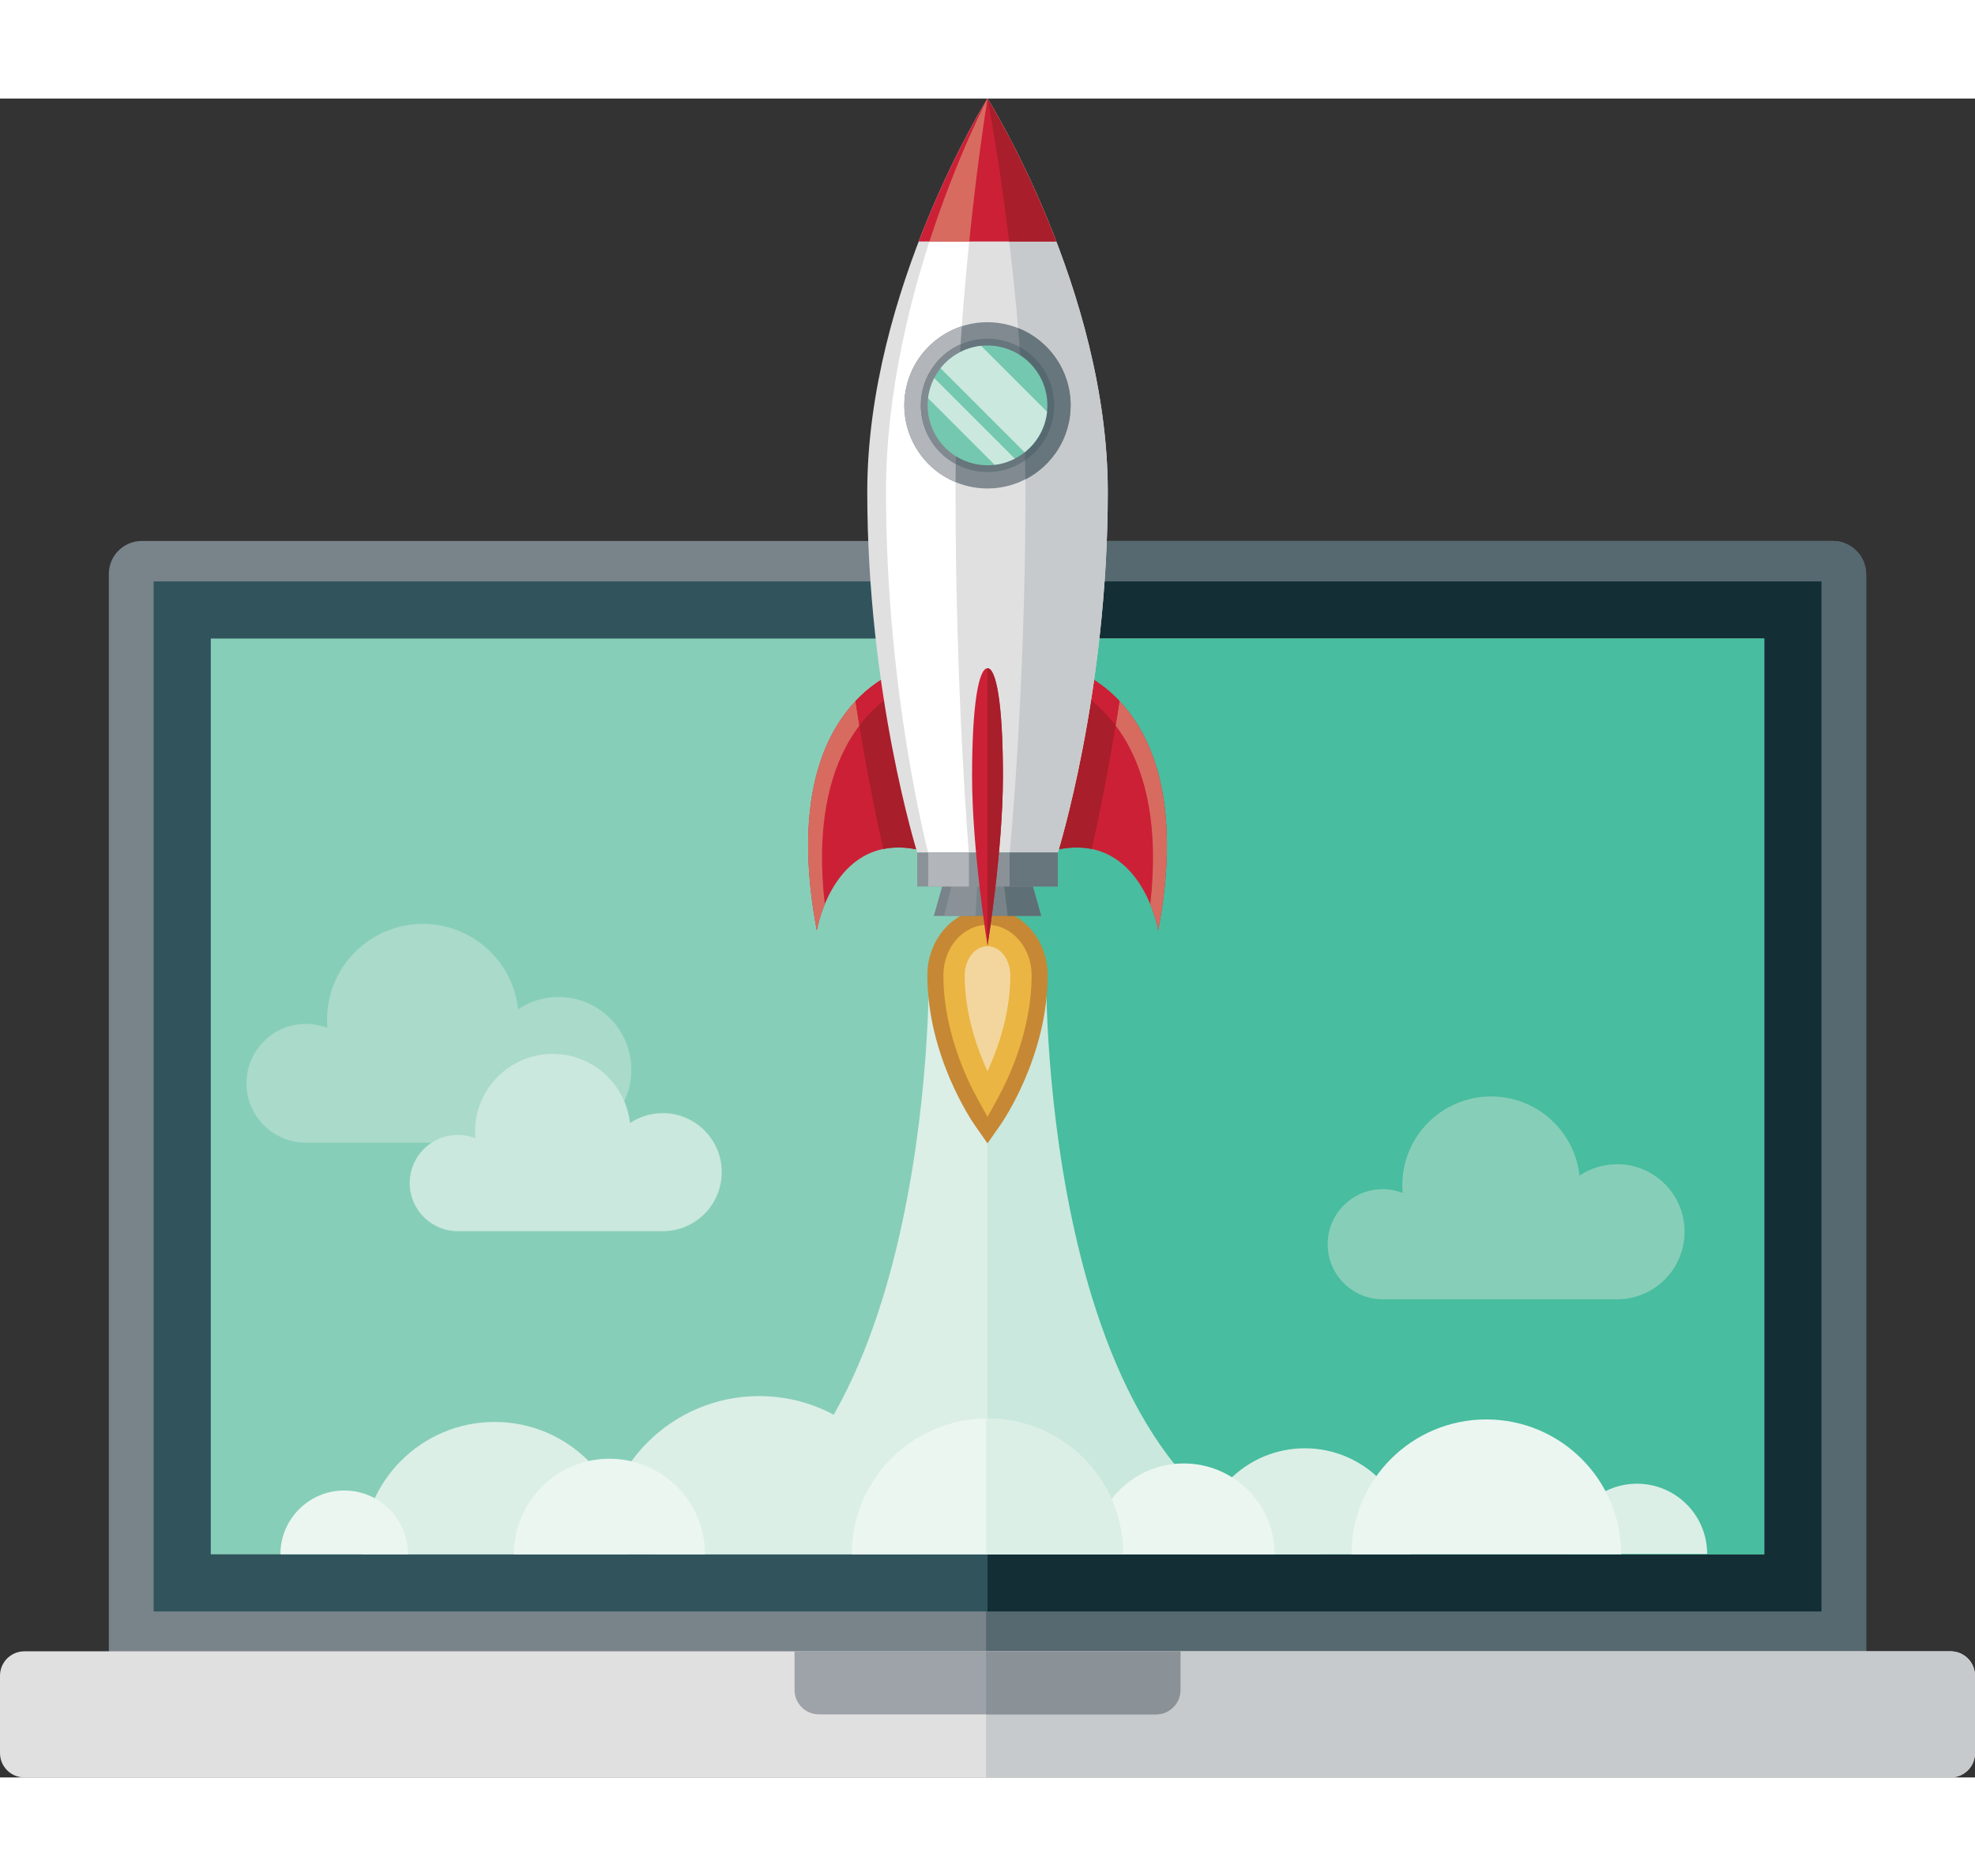 <?xml version="1.0" encoding="UTF-8"?>
<svg id="Layer_1" width="200px" height="190px" data-name="Layer 1" xmlns="http://www.w3.org/2000/svg" viewBox="0 0 436.44 371.06">
  <rect x="0" y="0" width="436.44" height="371.06" fill="#333333" stroke="none"/>
  <defs>
    <style>
      .cls-1 {
        fill: #87ceb8;
      }

      .cls-2 {
        fill: #48bd9f;
      }

      .cls-3 {
        fill: #ebf6f1;
      }

      .cls-4 {
        fill: #fff;
      }

      .cls-5 {
        fill: #5f6f76;
      }

      .cls-6 {
        fill: #566970;
      }

      .cls-7 {
        fill: #b2b5b9;
      }

      .cls-8 {
        fill: #d86b60;
      }

      .cls-9 {
        fill: #818a91;
      }

      .cls-10 {
        fill: #74c8af;
      }

      .cls-11 {
        fill: #a9daca;
      }

      .cls-12 {
        fill: #78838a;
      }

      .cls-13 {
        fill: #31545c;
      }

      .cls-14 {
        fill: #9da3a8;
      }

      .cls-15 {
        fill: #dbefe7;
      }

      .cls-16 {
        fill: #67757c;
      }

      .cls-17 {
        fill: #c7cacc;
      }

      .cls-18 {
        fill: #8a9298;
      }

      .cls-19 {
        fill: #e0e0e1;
      }

      .cls-20 {
        fill: #c68834;
      }

      .cls-21 {
        fill: #eab542;
      }

      .cls-22 {
        fill: #cc2036;
      }

      .cls-23 {
        fill: #f3d69d;
      }

      .cls-24 {
        fill: #132f35;
      }

      .cls-25 {
        fill: #cae8dd;
      }

      .cls-26 {
        fill: #a81e2a;
      }
    </style>
  </defs>
  <g>
    <rect class="cls-12" x="24.05" y="97.78" width="388.33" height="265.95" rx="7.28" ry="7.28"/>
    <path class="cls-6" d="M405.11,97.78h-187.21v265.95h187.21c4,0,7.28-3.27,7.28-7.28V105.06c0-4-3.27-7.28-7.28-7.28Z"/>
  </g>
  <g>
    <path class="cls-13" d="M33.95,106.72v227.65h368.55V106.72H33.95Z"/>
    <path class="cls-24" d="M218.22,106.72v227.65h184.27V106.72h-184.27Z"/>
  </g>
  <g>
    <rect class="cls-1" x="46.58" y="119.35" width="343.29" height="202.39"/>
    <rect class="cls-2" x="218.22" y="119.35" width="171.64" height="202.39"/>
  </g>
  <path class="cls-1" d="M357.32,235.53c-3.06,0-5.91.93-8.28,2.51-1.07-9.83-9.4-17.49-19.52-17.49-10.85,0-19.64,8.79-19.64,19.64,0,.57.04,1.13.09,1.69-1.37-.53-2.85-.84-4.41-.84-6.72,0-12.17,5.45-12.17,12.17s5.45,12.17,12.17,12.17h51.77c8.25,0,14.93-6.68,14.93-14.93s-6.68-14.93-14.93-14.93Z"/>
  <path class="cls-11" d="M123.43,198.56c-3.3,0-6.37,1-8.93,2.71-1.16-10.6-10.14-18.86-21.05-18.86-11.7,0-21.18,9.48-21.18,21.18,0,.61.04,1.22.09,1.82-1.48-.58-3.08-.9-4.76-.9-7.25,0-13.13,5.88-13.13,13.13s5.88,13.13,13.13,13.13h55.82c8.89,0,16.1-7.21,16.1-16.1s-7.21-16.1-16.1-16.1Z"/>
  <path class="cls-25" d="M146.45,224.24c-2.68,0-5.17.81-7.24,2.19-.94-8.6-8.22-15.29-17.07-15.29-9.48,0-17.17,7.69-17.17,17.17,0,.5.03.99.07,1.47-1.2-.47-2.49-.73-3.86-.73-5.88,0-10.64,4.77-10.64,10.64s4.77,10.64,10.64,10.64h45.26c7.21,0,13.05-5.84,13.05-13.05s-5.84-13.05-13.05-13.05Z"/>
  <g>
    <path class="cls-15" d="M205.25,193.77s1.26,118.03-60.94,127.97h73.91v-134.36l-12.97,6.39Z"/>
    <path class="cls-25" d="M231.19,193.77s-1.26,118.03,60.94,127.97h-73.91v-134.36l12.97,6.39Z"/>
  </g>
  <g>
    <g>
      <path class="cls-20" d="M218.22,179.09c-7.33,0-13.29,6.59-13.29,14.68,0,17.92,9.97,32.39,10.39,33l2.9,4.15,2.9-4.15c.42-.61,10.39-15.08,10.39-33,0-8.1-5.96-14.68-13.29-14.68Z"/>
      <g>
        <path class="cls-21" d="M218.22,182.62c-5.38,0-9.75,5-9.75,11.15,0,11.89,4.82,22.37,7.69,27.57l2.06,3.73,2.06-3.73c2.87-5.19,7.69-15.68,7.69-27.57,0-6.15-4.38-11.15-9.75-11.15Z"/>
        <path class="cls-23" d="M218.22,214.98c2.42-5.26,5.04-12.89,5.04-21.2,0-3.55-2.26-6.44-5.04-6.44s-5.04,2.89-5.04,6.44c0,8.32,2.62,15.94,5.04,21.2Z"/>
      </g>
    </g>
    <g>
      <g>
        <polygon class="cls-12" points="230.09 180.65 206.36 180.65 208.88 171.74 227.56 171.74 230.09 180.65"/>
        <g>
          <polygon class="cls-5" points="227.56 171.74 221.63 171.74 222.68 180.65 230.09 180.65 227.56 171.74"/>
          <polygon class="cls-18" points="210.82 171.74 208.63 180.65 215.57 180.65 216.07 171.74 210.82 171.74"/>
        </g>
      </g>
      <g>
        <path class="cls-22" d="M200.24,125.91s-29.29,7.24-19.74,57.93c0,0,3.8-22.41,23.2-17.65l-3.47-40.28Z"/>
        <path class="cls-8" d="M200.57,129.75l-.33-3.84s-29.29,7.24-19.74,57.93c0,0,.44-2.56,1.76-5.77-3.89-34.25,11.79-45.27,18.31-48.33Z"/>
        <path class="cls-26" d="M195.19,165.86c2.43-.5,5.25-.47,8.51.33l-3.47-40.28s-5.65,1.4-11.18,7.27c2.01,13.1,4.24,24.22,6.14,32.68Z"/>
      </g>
      <g>
        <path class="cls-22" d="M236.21,125.91s29.29,7.24,19.74,57.93c0,0-3.8-22.41-23.2-17.65l3.47-40.28Z"/>
        <path class="cls-8" d="M235.88,129.75l.33-3.84s29.29,7.24,19.74,57.93c0,0-.44-2.56-1.76-5.77,3.89-34.25-11.79-45.27-18.31-48.33Z"/>
        <path class="cls-26" d="M241.25,165.86c-2.43-.5-5.25-.47-8.51.33l3.47-40.28s5.65,1.4,11.18,7.27c-2.01,13.1-4.24,24.22-6.14,32.68Z"/>
        <path class="cls-22" d="M200.57,129.75l-.33-3.84s-5.65,1.4-11.18,7.27c.28,1.84.57,3.64.86,5.4,3.77-4.98,7.98-7.57,10.65-8.83h0Z"/>
        <path class="cls-22" d="M236.21,125.91l-.33,3.84h0c2.67,1.25,6.88,3.85,10.65,8.83.29-1.76.58-3.56.86-5.4-5.53-5.87-11.18-7.27-11.18-7.27Z"/>
      </g>
      <g>
        <path class="cls-19" d="M218.22,0s-26.57,42.38-26.57,86.92,11.04,79.72,11.04,79.72h31.07s11.04-35.17,11.04-79.72S218.22,0,218.22,0Z"/>
        <g>
          <path class="cls-4" d="M205.11,166.64h8.98s-2.94-35.17-2.94-79.72S218.22,0,218.22,0c0,0-22.43,42.38-22.43,86.92s9.32,79.72,9.32,79.72Z"/>
          <path class="cls-17" d="M218.22,0s8.38,42.38,8.38,86.92-3.48,79.72-3.48,79.72h10.64s11.04-35.17,11.04-79.72S218.22,0,218.22,0Z"/>
        </g>
      </g>
      <g>
        <rect class="cls-18" x="202.69" y="166.64" width="31.07" height="7.51"/>
        <rect class="cls-16" x="223.11" y="166.64" width="10.64" height="7.51"/>
        <rect class="cls-7" x="205.11" y="166.64" width="9.01" height="7.51"/>
      </g>
      <g>
        <path class="cls-22" d="M221.63,149.78c0,16.32-3.41,37.41-3.41,37.41,0,0-3.41-21.09-3.41-37.41s1.53-23.87,3.41-23.87,3.41,7.55,3.41,23.87Z"/>
        <path class="cls-26" d="M218.22,125.91v61.27s3.41-21.09,3.41-37.41-1.53-23.87-3.41-23.87Z"/>
      </g>
      <g>
        <path class="cls-22" d="M218.22,0s-7.99,12.74-15.21,31.6h30.41c-7.22-18.85-15.21-31.6-15.21-31.6Z"/>
        <path class="cls-26" d="M218.22,0s2.52,12.74,4.79,31.6h10.41c-7.22-18.85-15.21-31.6-15.21-31.6Z"/>
        <path class="cls-8" d="M214.18,31.6c1.92-18.85,4.05-31.6,4.05-31.6,0,0-6.74,12.74-12.84,31.6h8.79Z"/>
      </g>
      <g>
        <circle class="cls-9" cx="218.22" cy="67.81" r="18.37" transform="translate(103.56 265.48) rotate(-77.15)"/>
        <path class="cls-7" d="M199.85,67.81c0,7.64,4.67,14.19,11.31,16.96.06-11.94.61-23.68,1.39-34.44-7.37,2.39-12.7,9.31-12.7,17.48Z"/>
        <path class="cls-16" d="M224.98,50.73c.88,10.47,1.52,21.85,1.61,33.44,5.94-3.04,10.01-9.22,10.01-16.36,0-7.76-4.81-14.39-11.61-17.08Z"/>
        <circle class="cls-16" cx="218.22" cy="67.81" r="14.73"/>
        <path class="cls-9" d="M211.2,80.76c.13-9.09.53-18.02,1.07-26.42-5.17,2.29-8.78,7.46-8.78,13.47,0,5.59,3.11,10.45,7.7,12.95Z"/>
        <path class="cls-6" d="M225.32,54.9c.61,8,1.05,16.45,1.21,25.07,3.88-2.65,6.42-7.11,6.42-12.16,0-5.56-3.08-10.4-7.63-12.91Z"/>
        <g>
          <circle class="cls-10" cx="218.22" cy="67.81" r="13.23" transform="translate(101.82 264.46) rotate(-76.64)"/>
          <g>
            <path class="cls-25" d="M226.42,78.19c2.72-2.15,4.57-5.34,4.96-8.97l-14.57-14.57c-3.63.39-6.82,2.24-8.97,4.96l18.58,18.58Z"/>
            <path class="cls-25" d="M219.8,80.95c1.59-.19,3.1-.66,4.46-1.36l-17.81-17.81c-.7,1.37-1.17,2.87-1.36,4.46l14.71,14.71Z"/>
          </g>
        </g>
      </g>
    </g>
  </g>
  <g>
    <g>
      <path class="cls-19" d="M5.39,343.18h425.66c2.98,0,5.39,2.42,5.39,5.39v17.1c0,2.98-2.42,5.39-5.39,5.39H5.39c-2.98,0-5.39-2.42-5.39-5.39v-17.1c0-2.98,2.42-5.39,5.39-5.39Z"/>
      <path class="cls-17" d="M431.05,343.18h-213.15v27.88h213.15c2.98,0,5.39-2.41,5.39-5.39v-17.1c0-2.98-2.41-5.39-5.39-5.39Z"/>
    </g>
    <g>
      <path class="cls-14" d="M175.58,343.18h85.28v8.55c0,2.98-2.42,5.39-5.39,5.39h-74.5c-2.98,0-5.39-2.42-5.39-5.39v-8.55h0Z"/>
      <path class="cls-18" d="M217.91,343.18v13.94h37.56c2.98,0,5.39-2.41,5.39-5.39v-8.55h-42.96Z"/>
    </g>
  </g>
  <path class="cls-15" d="M109.32,292.49c-16.16,0-29.25,13.1-29.25,29.25h58.5c0-16.16-13.1-29.25-29.25-29.25Z"/>
  <path class="cls-15" d="M167.77,286.77c-19.26,0-34.88,15.62-34.88,34.88h69.76c0-19.26-15.62-34.88-34.88-34.88Z"/>
  <path class="cls-3" d="M134.68,300.62c-11.67,0-21.13,9.46-21.13,21.13h42.25c0-11.67-9.46-21.13-21.13-21.13Z"/>
  <path class="cls-3" d="M76.07,307.64c-7.79,0-14.1,6.31-14.1,14.1h28.2c0-7.79-6.31-14.1-14.1-14.1Z"/>
  <path class="cls-15" d="M288.35,298.31c-12.94,0-23.43,10.49-23.43,23.43h46.86c0-12.94-10.49-23.43-23.43-23.43Z"/>
  <path class="cls-15" d="M361.74,306.14c-8.57,0-15.51,6.94-15.51,15.51h31.02c0-8.57-6.94-15.51-15.51-15.51Z"/>
  <path class="cls-3" d="M328.45,291.93c-16.46,0-29.81,13.35-29.81,29.81h59.62c0-16.46-13.35-29.81-29.81-29.81Z"/>
  <path class="cls-3" d="M261.59,301.66c-11.09,0-20.08,8.99-20.08,20.08h40.17c0-11.09-8.99-20.08-20.08-20.08Z"/>
  <g>
    <path class="cls-3" d="M218.22,291.73c-16.57,0-30.01,13.44-30.01,30.01h60.02c0-16.57-13.44-30.01-30.01-30.01Z"/>
    <path class="cls-15" d="M218.22,291.73c-.11,0-.21.01-.32.02v29.99h30.33c0-16.57-13.44-30.01-30.01-30.01Z"/>
  </g>
</svg>